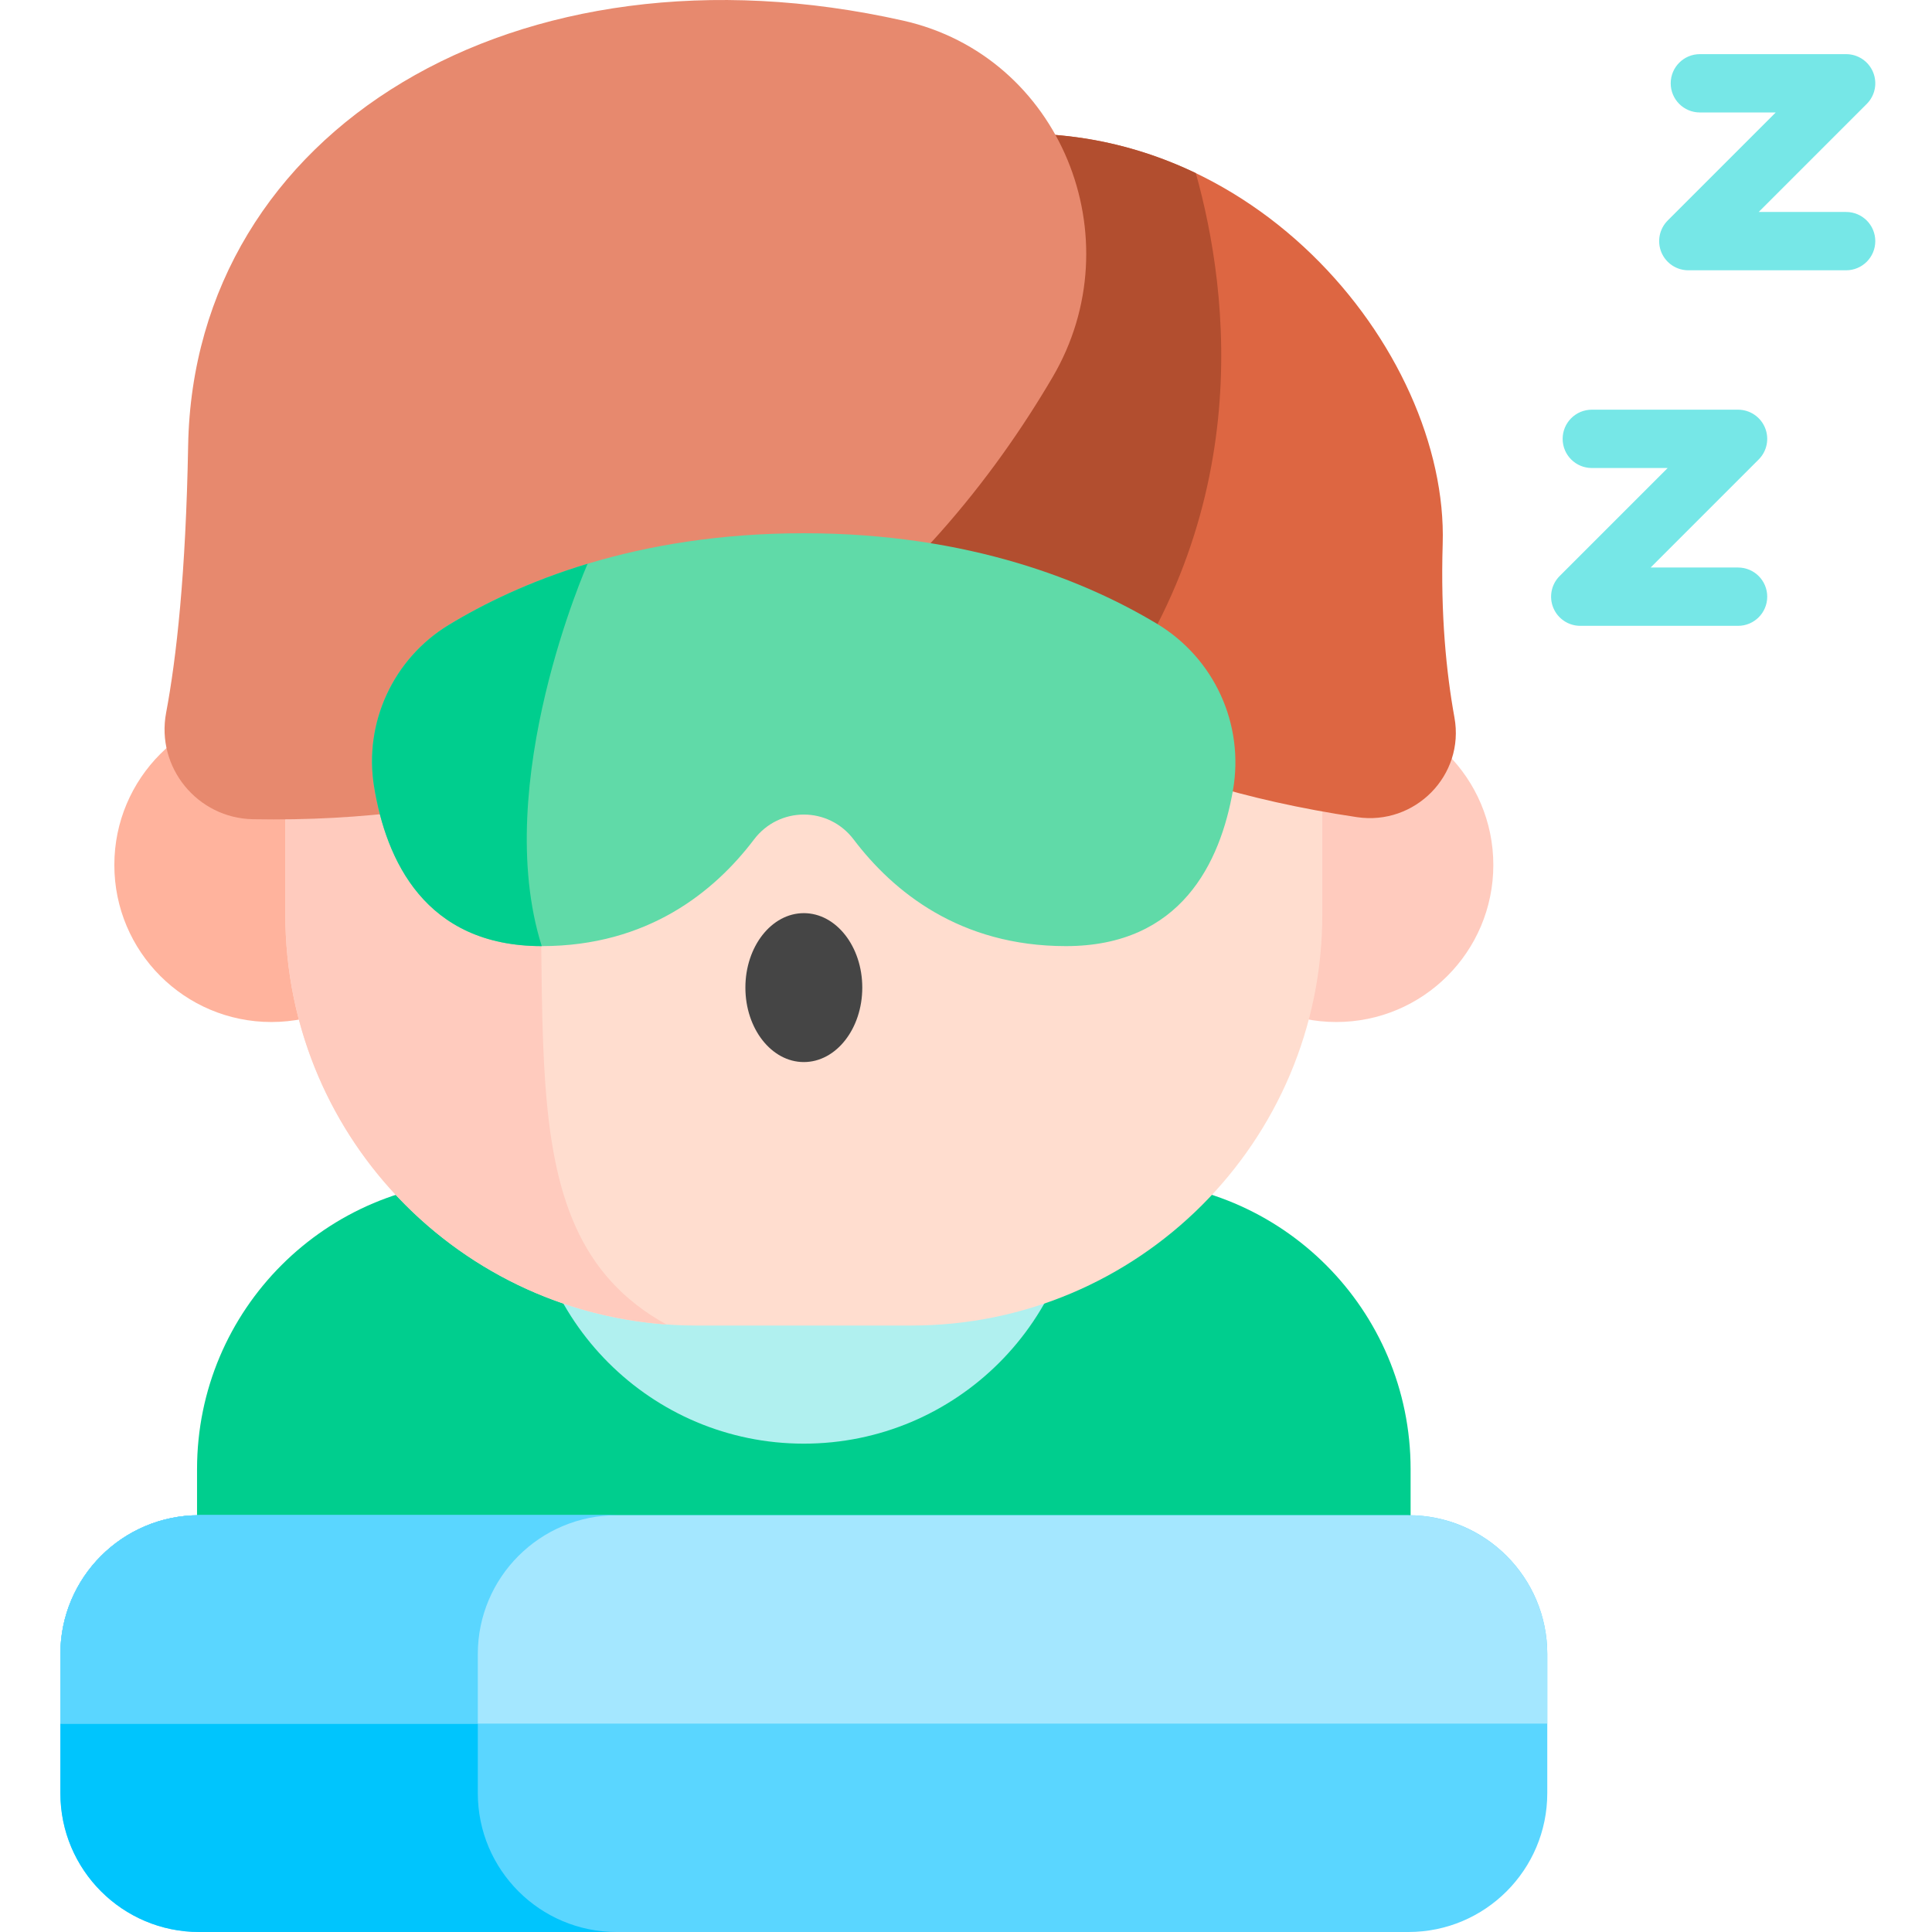 <svg height="511pt" viewBox="-15 0 511 512" width="511pt" xmlns="http://www.w3.org/2000/svg"><path d="m98.023 229.23c0 22.98-18.629 41.613-41.613 41.613-22.98 0-41.609-18.633-41.609-41.613s18.629-41.613 41.609-41.613c22.984 0 41.613 18.633 41.613 41.613zm0 0" fill="#ffb39d"/><path d="m380.246 229.23c0 22.98-18.633 41.613-41.613 41.613-22.98 0-41.613-18.633-41.613-41.613s18.633-41.613 41.613-41.613c22.98 0 41.613 18.633 41.613 41.613zm0 0" fill="#ffcbbe"/><path d="m310.594 464.238h-226.145c-26.359 0-47.73-21.371-47.73-47.73v-27.184c0-42.223 34.23-76.453 76.453-76.453h168.703c42.223 0 76.449 34.23 76.449 76.453v27.184c0 26.359-21.371 47.73-47.73 47.73zm0 0" fill="#00ce8e"/><path d="m270.754 309.352c0 40.441-32.789 73.23-73.23 73.23-40.445 0-73.234-32.789-73.234-73.23 0-40.445 32.789-73.234 73.234-73.234 40.441 0 73.23 32.789 73.23 73.234zm0 0" fill="#b0f0ef"/><path d="m226.043 351.281h-57.043c-60.133 0-108.883-48.75-108.883-108.887v-80.629c0-75.883 61.52-137.402 137.406-137.402 75.887 0 137.402 61.52 137.402 137.402v80.629c0 60.137-48.75 108.887-108.883 108.887zm0 0" fill="#ffddcf"/><path d="m124.371 178.609c-10.699-90.977 76.57-139.398 101.551-151.309-9.164-1.926-18.668-2.938-28.398-2.938-75.887 0-137.406 61.52-137.406 137.402v80.629c0 57.477 44.547 104.551 100.988 108.602-46.652-25.762-26.703-87.09-36.734-172.387zm0 0" fill="#ffcbbe"/><path d="m357.75 512h-320.457c-20.32 0-36.793-16.473-36.793-36.793v-36.863c0-20.32 16.473-36.797 36.793-36.797h320.457c20.32 0 36.793 16.477 36.793 36.797v36.863c0 20.32-16.473 36.793-36.793 36.793zm0 0" fill="#5ad6ff"/><path d="m111.125 475.207v-36.863c0-20.32 16.473-36.797 36.793-36.797h-110.625c-20.32 0-36.793 16.473-36.793 36.797v36.863c0 20.32 16.473 36.793 36.793 36.793h110.625c-20.32 0-36.793-16.473-36.793-36.793zm0 0" fill="#00c5fd"/><path d="m213.012 261.723c0-10.895-6.934-19.73-15.488-19.73-8.555 0-15.488 8.836-15.488 19.73 0 10.898 6.934 19.734 15.488 19.734 8.555 0 15.488-8.836 15.488-19.734zm0 0" fill="#454545"/><path d="m208.648 127.711s14.672 70.855 135.465 88.844c15.383 2.289 28.605-11.098 25.832-26.402-2.152-11.863-3.695-27.219-3.117-45.984 1.582-51.32-52.316-117.387-125.336-107.824zm0 0" fill="#dd6642"/><path d="m301.406 45.879c-17.562-8.414-37.863-12.422-59.91-9.535l-32.848 91.367s8.23 39.73 63.078 67.242c46.383-56.207 38.52-117.484 29.68-149.074zm0 0" fill="#b24e2f"/><path d="m263.441 99.961c-31.578 53.773-94.273 119.258-211.898 117.141-14.73-.266-25.746-13.73-23.02-28.207 2.742-14.578 5.227-36.902 5.836-70.781 1.508-83.688 86.977-135.652 189.473-112.652 41.734 9.363 61.27 57.617 39.609 94.5zm0 0" fill="#e7896e"/><path d="m311.262 209.344c3.023-17.441-4.973-34.895-20.137-44.027-18.516-11.145-49.449-24.004-93.602-24.004-44.57 0-75.672 13.105-94.125 24.32-14.66 8.914-22.527 25.91-19.762 42.84 3.176 19.461 13.496 42.258 44.434 42.258 28.105 0 45.773-14.434 56.254-28.266 6.668-8.797 19.73-8.797 26.398 0 10.477 13.832 28.148 28.266 56.254 28.266 30.473 0 40.945-22.125 44.285-41.387zm0 0" fill="#60daa8"/><path d="m445.105 165.852h-41.824c-3.125 0-5.941-1.883-7.137-4.77-1.195-2.887-.535-6.211 1.672-8.422l28.637-28.633h-20.109c-4.27 0-7.727-3.457-7.727-7.727 0-4.266 3.457-7.727 7.727-7.727h38.762c3.125 0 5.941 1.883 7.137 4.77 1.199 2.891.535 6.211-1.672 8.422l-28.633 28.633h23.168c4.27 0 7.727 3.457 7.727 7.727 0 4.266-3.457 7.727-7.727 7.727zm0 0" fill="#76e7e7"/><path d="m473.742 71.629h-41.82c-3.125 0-5.945-1.883-7.141-4.77-1.195-2.891-.535-6.211 1.676-8.422l28.633-28.633h-20.109c-4.27 0-7.727-3.457-7.727-7.727 0-4.266 3.457-7.727 7.727-7.727h38.762c3.125 0 5.945 1.883 7.141 4.77 1.195 2.887.535 6.211-1.676 8.422l-28.633 28.633h23.168c4.27 0 7.727 3.457 7.727 7.727 0 4.266-3.457 7.727-7.727 7.727zm0 0" fill="#76e7e7"/><path d="m357.75 401.551h-320.457c-20.32 0-36.793 16.473-36.793 36.793v18.43h394.043v-18.43c0-20.32-16.473-36.793-36.793-36.793zm0 0" fill="#a4e7ff"/><path d="m147.918 401.551h-110.625c-20.32 0-36.793 16.473-36.793 36.793v18.43h110.625v-18.43c0-20.32 16.473-36.793 36.793-36.793zm0 0" fill="#5ad6ff"/><path d="m140.23 149.398c-15.445 4.66-27.691 10.68-36.832 16.234-14.66 8.91-22.527 25.906-19.762 42.84 3.176 19.457 13.496 42.258 44.43 42.258-13.609-43.188 12.156-101.312 12.164-101.332zm0 0" fill="#00ce8e"/></svg>